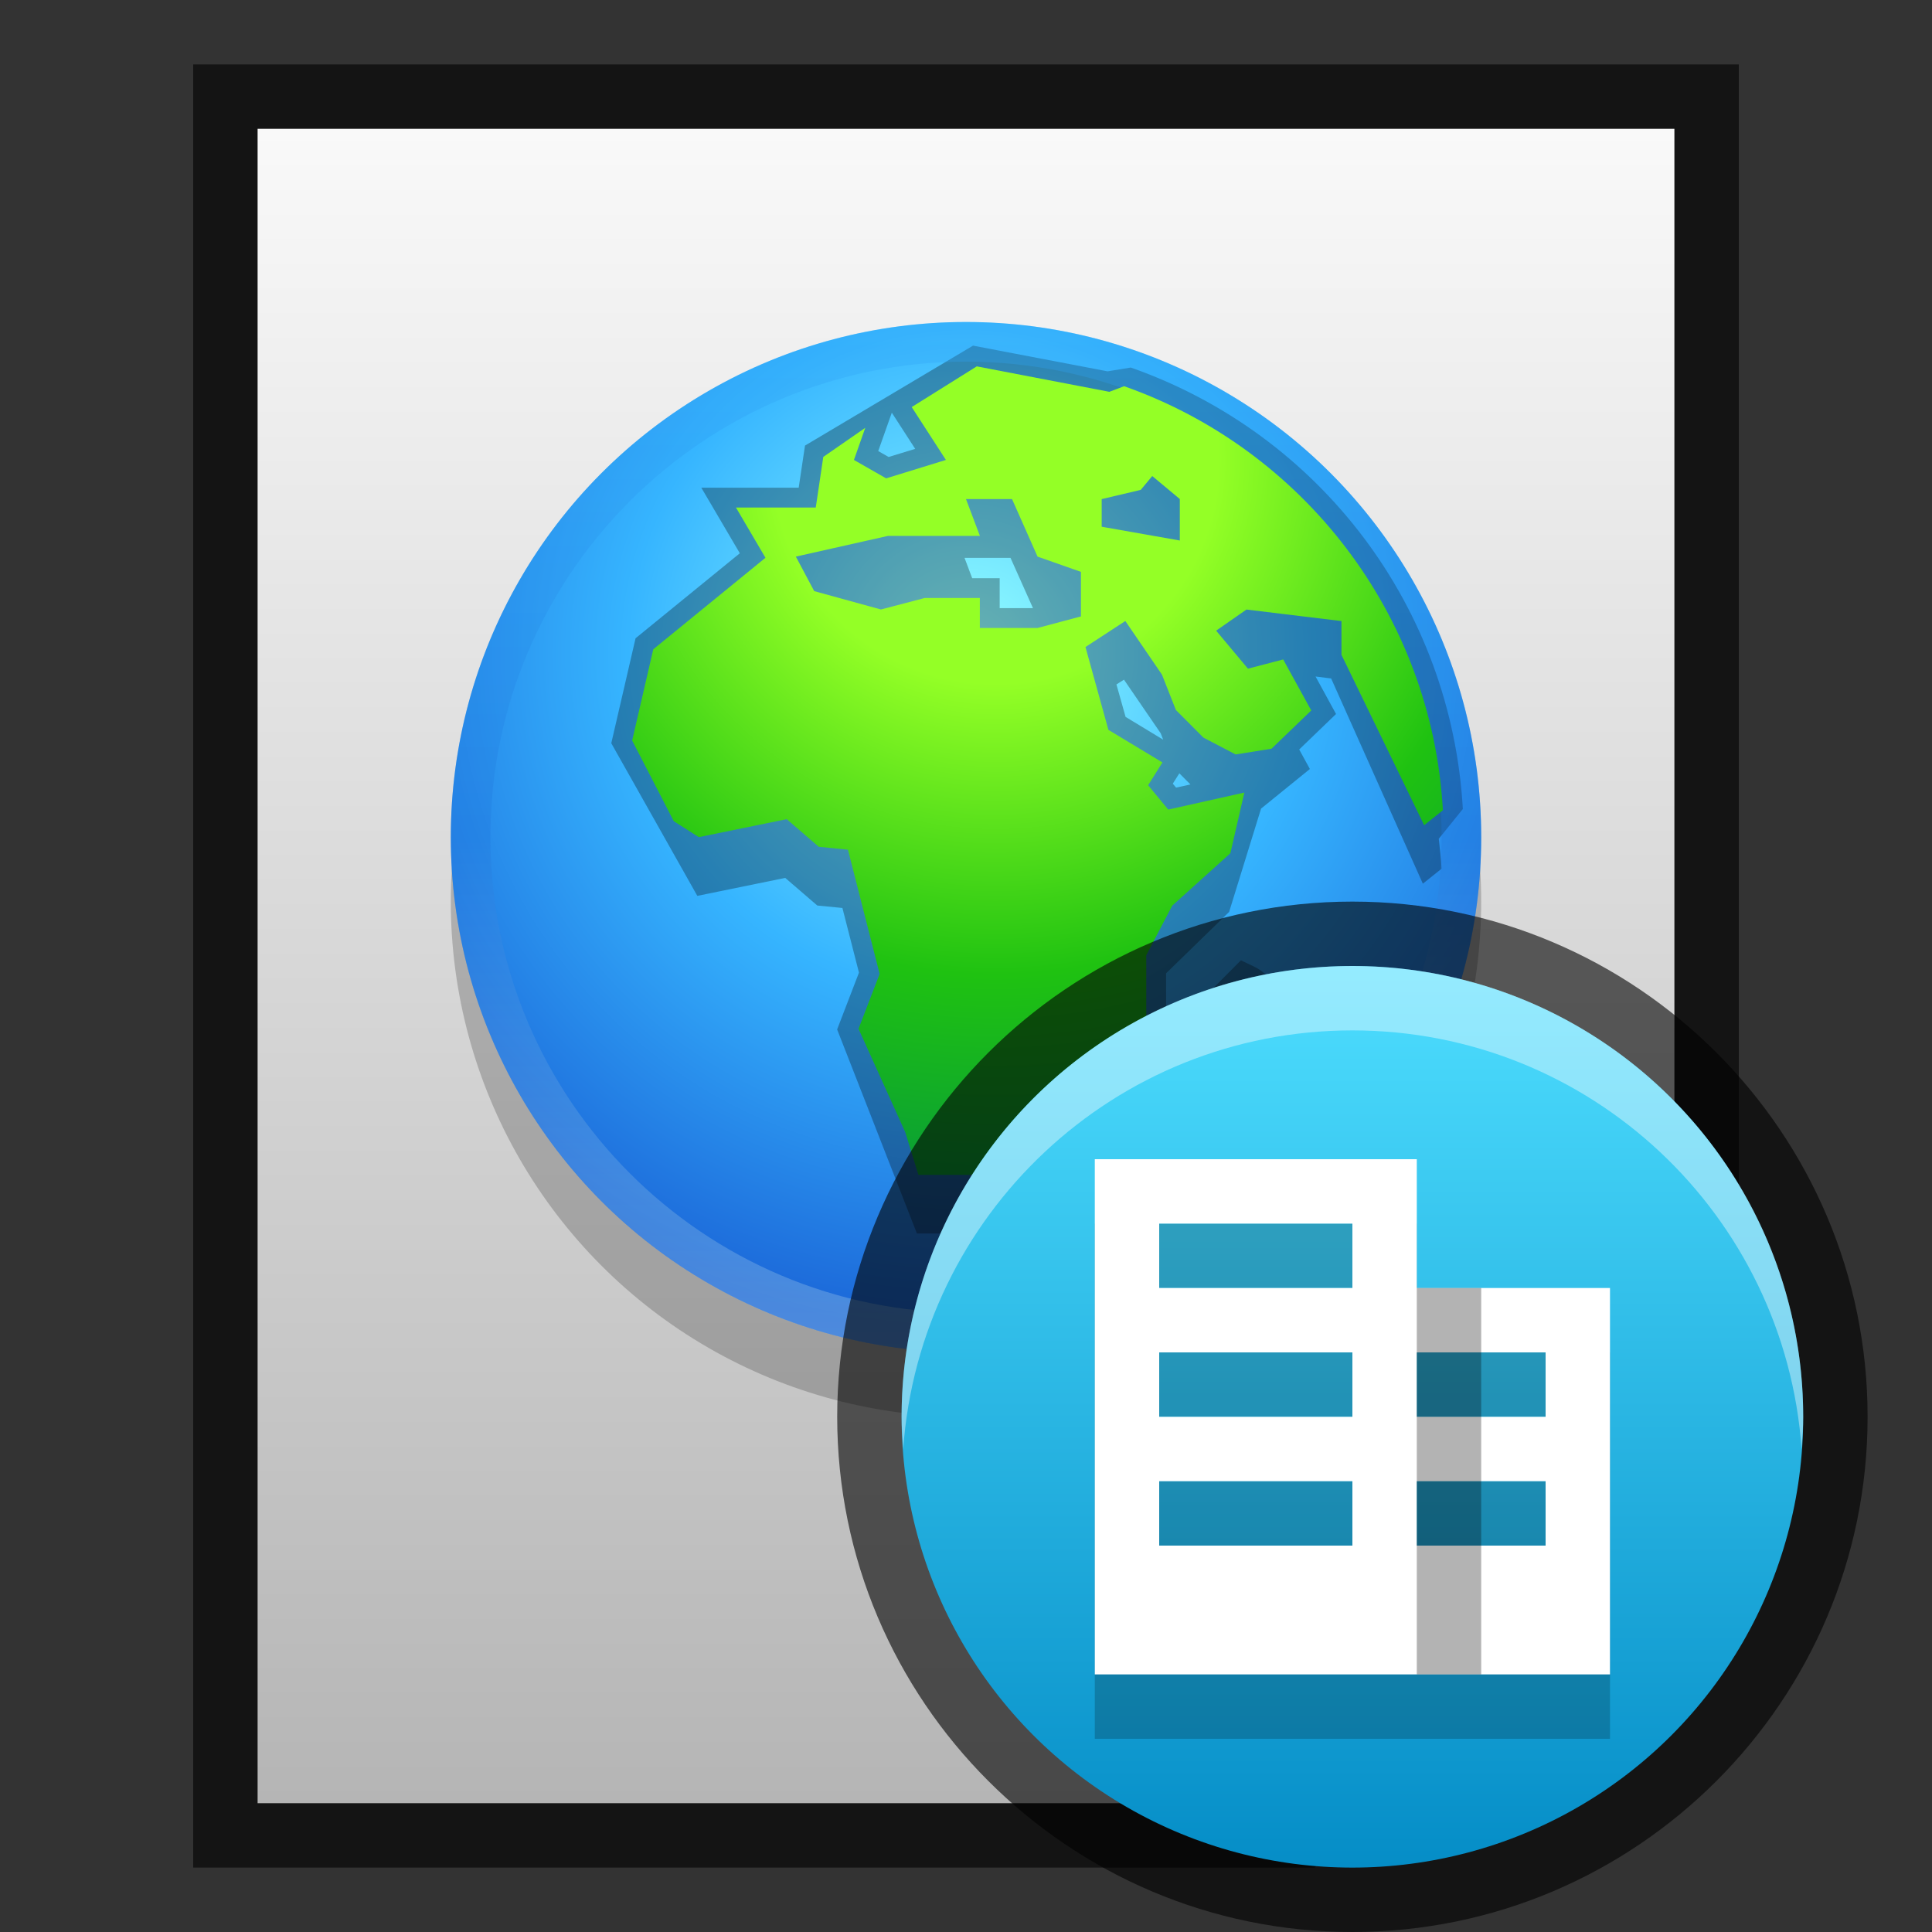 <?xml version="1.0" ?>
<!DOCTYPE svg  PUBLIC '-//W3C//DTD SVG 1.1//EN'  'http://www.w3.org/Graphics/SVG/1.1/DTD/svg11.dtd'>
<svg height="30" viewBox="0 0 30 30" width="30" xmlns="http://www.w3.org/2000/svg" xmlns:xlink="http://www.w3.org/1999/xlink">
<rect x="0" y="0" width="30" height="30" fill="#333333" stroke="none"/>
<g>
<defs>
</defs>
<rect fill="none" height="30" width="30"/>
<polygon enable-background="new    " opacity="0.6" points="3,29 3,1 27,1 27,22.414 20.414,29 "/>
<linearGradient gradientTransform="matrix(1 0 0 -1 102.52 8.98)" gradientUnits="userSpaceOnUse" id="SVGID_1_" x1="-87.52" x2="-87.52" y1="6.981" y2="-19.02">
	<stop offset="0" style="stop-color:#F9F9F9"/>
	<stop offset="1" style="stop-color:#B5B5B5"/>
</linearGradient>
<polygon fill="url(#SVGID_1_)" points="4,2 4,28 20,28 26,22 26,2 "/>
<polygon fill="#FFFFFF" points="26,22 20,22 20,28 "/>
<circle cx="15" cy="14" enable-background="new    " opacity="0.2" r="8"/>
<radialGradient cx="-32.257" cy="-444.062" gradientTransform="matrix(0.35 0 0 -0.35 26.297 -145.279)" gradientUnits="userSpaceOnUse" id="SVGID_2_" r="30.096">
	<stop offset="0" style="stop-color:#94FFFF"/>
	<stop offset="0.5" style="stop-color:#36B5FF"/>
	<stop offset="1" style="stop-color:#1B66D8"/>
</radialGradient>
<circle cx="15" cy="13" fill="url(#SVGID_2_)" r="8"/>
<path d="M22.715,12.562c-0.178-3.125-2.201-5.814-5.156-6.855l-0.361,0.059l-2.089-0.399  L12.5,6.919l-0.098,0.654H10.89l0.598,1.018l-1.619,1.32l-0.377,1.63l1.336,2.37l1.365-0.279l0.498,0.429l0.39,0.038l0.257,1.004  l-0.339,0.882l1.239,3.169h1.264l1.252-1.012v-0.414l0.331-0.512l0.272-0.142c-0.068,0.104-0.178,0.351-0.178,0.351  c-0.013,0.082,0.178,1.694,0.733,1.567c0.422-0.097,1.929-2.896,1.957-3.16c0.058-0.526-0.229-0.745-0.405-0.827l-0.195-0.093  l-0.899,0.904c-0.097,0.006-0.183,0.022-0.263,0.047v-0.749l0.979-0.954l0.496-1.604l0.758-0.615l-0.166-0.303l0.572-0.551  l-0.318-0.582l0.242,0.03l1.424,3.187l0.291-0.233c-0.01-0.156-0.025-0.31-0.044-0.464L22.715,12.562z M15.096,8.978l-0.119-0.316  h0.714l0.349,0.781h-0.517V8.978H15.096z M17.453,10.554l0.57,0.832l0.039,0.1l-0.584-0.354l-0.142-0.504L17.453,10.554z   M18.313,12.008l0.172,0.173l-0.223,0.049l-0.051-0.061L18.313,12.008z M13.848,6.408l0.363,0.562l-0.413,0.126l-0.161-0.092  L13.848,6.408z" enable-background="new    " opacity="0.3"/>
<linearGradient gradientTransform="matrix(1 0 0 -1 102.52 8.98)" gradientUnits="userSpaceOnUse" id="SVGID_3_" x1="-87.52" x2="-87.52" y1="3.94" y2="-12.102">
	<stop offset="0" style="stop-color:#31A7F8"/>
	<stop offset="0.497" style="stop-color:#1E74DC"/>
	<stop offset="1" style="stop-color:#C8E4EB"/>
</linearGradient>
<path d="M15,5c-4.418,0-8,3.583-8,8c0,4.42,3.582,8,8,8  c4.42,0,8-3.58,8-8C23,8.583,19.42,5,15,5z M15,20.385c-4.072,0-7.385-3.313-7.385-7.385c0-4.072,3.313-7.384,7.385-7.384  c4.072,0,7.385,3.313,7.385,7.385C22.385,17.073,19.072,20.385,15,20.385z" enable-background="new    " fill="url(#SVGID_3_)" opacity="0.3"/>
<radialGradient cx="-87.059" cy="1.823" gradientTransform="matrix(1 0 0 -1 102.52 8.98)" gradientUnits="userSpaceOnUse" id="SVGID_4_" r="9.486">
	<stop offset="0.315" style="stop-color:#94FF26"/>
	<stop offset="0.727" style="stop-color:#1FC211"/>
	<stop offset="1" style="stop-color:#0BA133"/>
</radialGradient>
<path d="M19.335,15.286l-0.833,0.833c0,0-0.503,0-0.525,0.199c-0.012,0.086-0.039,0.457-0.125,0.65  c-0.168,0.114-0.367,0.5-0.367,0.5s-0.104,0.742,0.453,0.614C18.488,17.959,20.189,15.688,19.335,15.286z" fill="url(#SVGID_4_)"/>
<radialGradient cx="-87.06" cy="1.825" gradientTransform="matrix(1 0 0 -1 102.52 8.98)" gradientUnits="userSpaceOnUse" id="SVGID_5_" r="10.975">
	<stop offset="0.315" style="stop-color:#94FF26"/>
	<stop offset="0.727" style="stop-color:#1FC211"/>
	<stop offset="1" style="stop-color:#0BA133"/>
</radialGradient>
<path d="M17.455,5.997c-0.137,0.051-0.229,0.087-0.229,0.087l-2.059-0.395l-1.01,0.632l0.531,0.821  l-0.928,0.286l-0.5-0.286l0.176-0.499l-0.652,0.452l-0.117,0.786h-1.239l0.458,0.78l-1.742,1.421l-0.328,1.417l0.646,1.252  l0.389,0.248l1.365-0.279l0.498,0.429l0.453,0.045l0.492,1.929l-0.328,0.852l0.725,1.604l0.205,0.664h1.263l0.713-0.385l0.539-0.625  v-0.758l1.023-0.521v-1.121l0.404-0.771l0.902-0.813l0.217-0.942l-1.182,0.264l-0.312-0.378l0.222-0.354l-0.839-0.506l-0.356-1.286  l0.619-0.404l0.569,0.833l0.216,0.549l0.428,0.429l0.5,0.261l0.557-0.089l0.617-0.594l-0.436-0.792l-0.547,0.143l-0.494-0.59  l0.471-0.328l1.475,0.179v0.524l1.284,2.646l0.291-0.233C22.234,9.53,20.219,6.969,17.455,5.997z M16.785,9.572l-0.674,0.179h-0.896  V9.286h-0.857l-0.679,0.178l-1.036-0.285l-0.285-0.536l1.428-0.321h1.43L15,7.75h0.715l0.396,0.893l0.674,0.237V9.572z M18.32,8.393  l-1.213-0.214V7.75l0.606-0.143l0.179-0.215l0.428,0.357V8.393z" fill="url(#SVGID_5_)"/>
</g>
<g>
<defs>
</defs>
<g>
	<rect fill="none" height="30" width="30"/>
</g>
<path d="M21,30c-4.411,0-8-3.589-8-8s3.589-8,8-8s8,3.589,8,8S25.411,30,21,30L21,30z" opacity="0.6"/>
<linearGradient gradientUnits="userSpaceOnUse" id="SVGID_1__" x1="21" x2="21" y1="14.968" y2="29.165">
	<stop offset="0" style="stop-color:#4EDEFF"/>
	<stop offset="1" style="stop-color:#048CC6"/>
</linearGradient>
<circle cx="21" cy="22" fill="url(#SVGID_1__)" r="7"/>
<path d="M22,21v-2h-5v8h4h1h3v-6H22z M21,25h-3v-1h3V25z M21,23h-3v-1h3V23z M18,21v-1h3v1H18z M24,25h-2v-1h2V25z   M24,23h-2v-1h2V23z" opacity="0.2"/>
<path d="M21,16c3.697,0,6.717,2.869,6.975,6.5C27.986,22.334,28,22.169,28,22c0-3.865-3.134-7-7-7  s-7,3.135-7,7c0,0.169,0.014,0.334,0.025,0.5C14.283,18.869,17.303,16,21,16z" fill="#FFFFFF" opacity="0.4"/>
<path d="M22,20v-2h-5v8h4h1h3v-6H22z M21,24h-3v-1h3V24z M21,22h-3v-1h3V22z M18,20v-1h3v1H18z M24,24h-2v-1h2V24z   M24,22h-2v-1h2V22z" fill="#FFFFFF"/>
<rect height="6" opacity="0.3" width="1" x="22" y="20"/>
</g>
</svg>